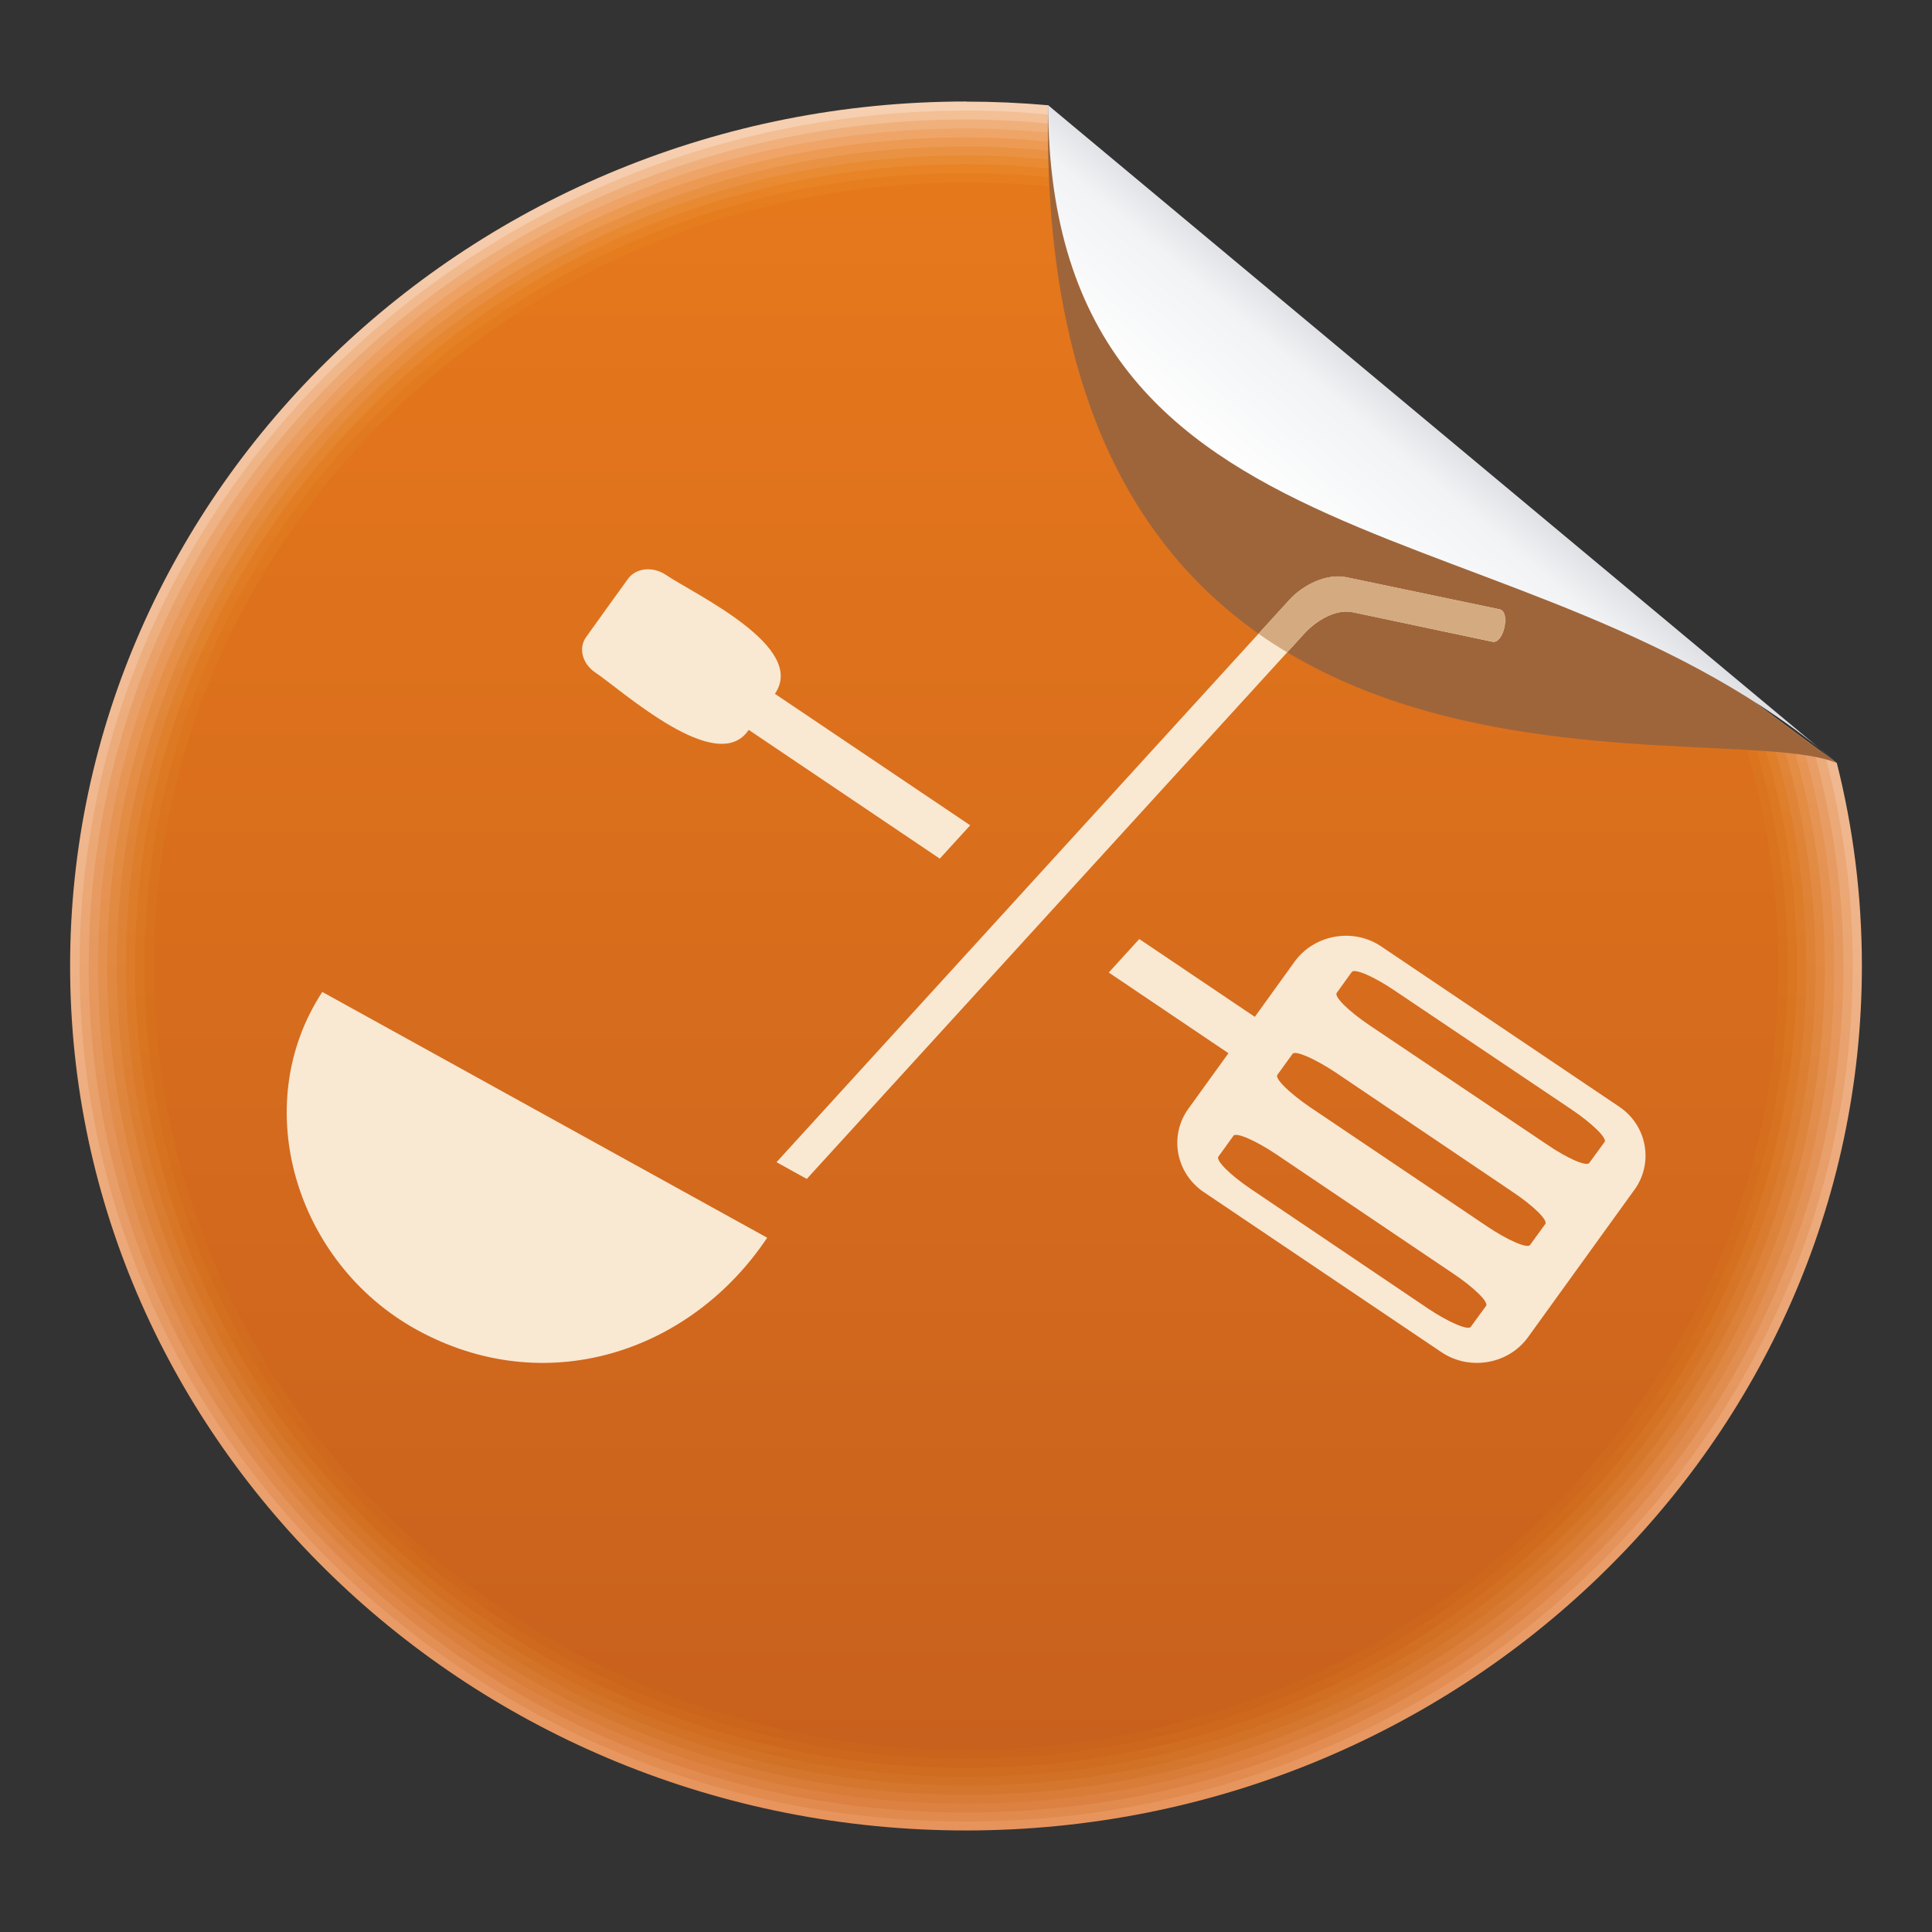 <?xml version="1.0" encoding="utf-8"?>
<!-- Generator: Adobe Illustrator 16.0.0, SVG Export Plug-In . SVG Version: 6.00 Build 0)  -->
<!DOCTYPE svg PUBLIC "-//W3C//DTD SVG 1.1//EN" "http://www.w3.org/Graphics/SVG/1.1/DTD/svg11.dtd">
<svg version="1.1" id="圖層_1" xmlns="http://www.w3.org/2000/svg" xmlns:xlink="http://www.w3.org/1999/xlink" x="0px" y="0px"
	 width="100px" height="100px" viewBox="0 0 100 100" enable-background="new 0 0 100 100" xml:space="preserve">
<rect x="0" y="0" width="100" height="100" fill="#333333" stroke="none"/>
<linearGradient id="SVGID_1_" gradientUnits="userSpaceOnUse" x1="-236.162" y1="-610.178" x2="-236.162" y2="-494.633" gradientTransform="matrix(0.774 0 0 -0.774 232.908 -377.839)">
	<stop  offset="0" style="stop-color:#E7945C"/>
	<stop  offset="1" style="stop-color:#F6D0B2"/>
</linearGradient>
<path fill="url(#SVGID_1_)" d="M50.004,5.259c1.429,0,2.84,0.064,4.245,0.188c12.733,12.184,26.397,23.481,40.825,34.045
	c0.85,3.37,1.297,6.894,1.297,10.506c0,24.644-20.828,44.746-46.367,44.746c-25.542,0-46.375-20.098-46.375-44.746
	c0-24.643,20.833-44.744,46.375-44.744V5.259z"/>
<linearGradient id="SVGID_2_" gradientUnits="userSpaceOnUse" x1="-295.214" y1="-468.049" x2="-295.214" y2="-379.486" gradientTransform="matrix(1 0 0 -1 345.222 -373.765)">
	<stop  offset="0" style="stop-color:#E18A4E"/>
	<stop  offset="1" style="stop-color:#F3BF95"/>
</linearGradient>
<path fill="url(#SVGID_2_)" d="M50.004,5.721c1.56,0,3.093,0.087,4.603,0.245C67.133,17.797,80.475,28.84,94.498,39.227
	c0.916,3.445,1.396,7.064,1.396,10.78c0,24.386-20.617,44.279-45.882,44.279C24.74,94.285,4.12,74.389,4.12,50.006
	c0-24.393,20.62-44.279,45.893-44.279L50.004,5.721z"/>
<linearGradient id="SVGID_3_" gradientUnits="userSpaceOnUse" x1="-295.219" y1="-467.581" x2="-295.219" y2="-379.951" gradientTransform="matrix(1 0 0 -1 345.222 -373.765)">
	<stop  offset="0" style="stop-color:#DC8141"/>
	<stop  offset="1" style="stop-color:#F0B07C"/>
</linearGradient>
<path fill="url(#SVGID_3_)" d="M50.004,6.186c1.681,0,3.337,0.096,4.97,0.292c12.297,11.477,25.322,22.262,38.94,32.481
	c0.968,3.524,1.499,7.229,1.499,11.045c0,24.133-20.402,43.813-45.41,43.813c-25.011,0-45.412-19.68-45.412-43.813
	C4.592,25.868,24.994,6.186,50.004,6.186z"/>
<linearGradient id="SVGID_4_" gradientUnits="userSpaceOnUse" x1="-295.217" y1="-467.12" x2="-295.217" y2="-380.411" gradientTransform="matrix(1 0 0 -1 345.222 -373.765)">
	<stop  offset="0" style="stop-color:#D87C37"/>
	<stop  offset="1" style="stop-color:#F0A568"/>
</linearGradient>
<path fill="url(#SVGID_4_)" d="M50.004,6.646c1.804,0,3.583,0.116,5.33,0.343c12.085,11.126,24.791,21.659,38.003,31.7
	c1.034,3.604,1.599,7.398,1.599,11.314c0,23.879-20.189,43.352-44.931,43.352c-24.75,0-44.93-19.473-44.93-43.352
	S25.255,6.646,50.004,6.646z"/>
<linearGradient id="SVGID_5_" gradientUnits="userSpaceOnUse" x1="-295.219" y1="-466.659" x2="-295.219" y2="-380.874" gradientTransform="matrix(1 0 0 -1 345.222 -373.765)">
	<stop  offset="0" style="stop-color:#D4762D"/>
	<stop  offset="1" style="stop-color:#ED9B54"/>
</linearGradient>
<path fill="url(#SVGID_5_)" d="M50.004,7.109c1.935,0,3.827,0.133,5.688,0.396c11.872,10.772,24.253,21.052,37.064,30.919
	c1.102,3.677,1.697,7.567,1.697,11.58c0,23.62-19.969,42.891-44.45,42.891c-24.489,0-44.454-19.268-44.454-42.891
	C5.551,26.376,25.524,7.109,50.004,7.109z"/>
<linearGradient id="SVGID_6_" gradientUnits="userSpaceOnUse" x1="-295.21" y1="-466.192" x2="-295.21" y2="-381.343" gradientTransform="matrix(1 0 0 -1 345.222 -373.765)">
	<stop  offset="0" style="stop-color:#D17126"/>
	<stop  offset="1" style="stop-color:#EA9244"/>
</linearGradient>
<path fill="url(#SVGID_6_)" d="M50.004,7.578c2.057,0,4.081,0.147,6.056,0.438c11.651,10.422,23.713,20.44,36.117,30.141
	c1.166,3.758,1.799,7.732,1.799,11.846c0,23.366-19.752,42.424-43.964,42.424c-24.22,0-43.966-19.063-43.966-42.424
	C6.046,26.64,25.785,7.578,50.004,7.578z"/>
<linearGradient id="SVGID_7_" gradientUnits="userSpaceOnUse" x1="-295.221" y1="-465.731" x2="-295.221" y2="-381.801" gradientTransform="matrix(1 0 0 -1 345.222 -373.765)">
	<stop  offset="0" style="stop-color:#CF6C20"/>
	<stop  offset="1" style="stop-color:#E98B33"/>
</linearGradient>
<path fill="url(#SVGID_7_)" d="M50.004,8.037c2.187,0,4.326,0.169,6.415,0.496c11.432,10.064,23.185,19.836,35.179,29.359
	c1.232,3.826,1.894,7.898,1.894,12.112c0,23.108-19.536,41.963-43.487,41.963c-23.95,0-43.494-18.855-43.494-41.963
	C6.51,26.888,26.055,8.037,50.004,8.037L50.004,8.037z"/>
<linearGradient id="SVGID_8_" gradientUnits="userSpaceOnUse" x1="-295.221" y1="-465.268" x2="-295.221" y2="-382.266" gradientTransform="matrix(1 0 0 -1 345.222 -373.765)">
	<stop  offset="0" style="stop-color:#CC671D"/>
	<stop  offset="1" style="stop-color:#E88326"/>
</linearGradient>
<path fill="url(#SVGID_8_)" d="M50.004,8.501c2.31,0,4.57,0.185,6.773,0.543c11.222,9.712,22.646,19.23,34.241,28.579
	c1.298,3.908,1.991,8.068,1.991,12.379c0,22.854-19.315,41.5-43.005,41.5c-23.688,0-43.013-18.646-43.013-41.5
	C6.992,27.144,26.316,8.501,50.004,8.501z"/>
<linearGradient id="SVGID_9_" gradientUnits="userSpaceOnUse" x1="-295.216" y1="-464.803" x2="-295.216" y2="-382.724" gradientTransform="matrix(1 0 0 -1 345.222 -373.765)">
	<stop  offset="0" style="stop-color:#CA641C"/>
	<stop  offset="1" style="stop-color:#E67E1F"/>
</linearGradient>
<path fill="url(#SVGID_9_)" d="M50.004,8.959c2.432,0,4.816,0.207,7.14,0.597c11.001,9.359,22.107,18.619,33.295,27.798
	c1.361,3.979,2.098,8.237,2.098,12.649c0,22.6-19.109,41.036-42.533,41.036c-23.427,0-42.531-18.43-42.531-41.036
	S26.577,8.959,50.004,8.959z"/>
<linearGradient id="SVGID_10_" gradientUnits="userSpaceOnUse" x1="-224.336" y1="-628.23" x2="-224.336" y2="-519.115" gradientTransform="matrix(0.744 0 0 -0.744 216.846 -376.634)">
	<stop  offset="0" style="stop-color:#C8611D"/>
	<stop  offset="1" style="stop-color:#E6781C"/>
</linearGradient>
<path fill="url(#SVGID_10_)" d="M50.004,9.433c2.554,0,5.06,0.22,7.5,0.644l32.354,27.017c1.42,4.06,2.195,8.402,2.195,12.914
	c0,22.347-18.891,40.576-42.05,40.576c-23.158,0-42.045-18.229-42.045-40.576C7.959,27.655,26.847,9.433,50.004,9.433z"/>
<path fill="#9F653A" d="M54.249,5.448C53.522,44.79,88.652,36.831,95.074,39.493C80.305,28.699,66.766,17.323,54.249,5.448z"/>
<linearGradient id="SVGID_11_" gradientUnits="userSpaceOnUse" x1="-205.314" y1="-517.308" x2="-213.224" y2="-526.645" gradientTransform="matrix(0.774 0 0 -0.774 233.861 -378.406)">
	<stop  offset="0" style="stop-color:#DCDDE1"/>
	<stop  offset="0.29" style="stop-color:#F2F3F5"/>
	<stop  offset="1" style="stop-color:#FFFFFF"/>
</linearGradient>
<path fill="url(#SVGID_11_)" d="M54.249,5.444c0.085,24.782,24.916,20.295,40.825,34.042L54.249,5.444z"/>
<path fill="#F9E8D2" d="M16.682,51.342L39.71,64.064c-3.978,5.955-11.514,8.434-18.172,4.746
	C15.335,65.375,12.81,57.264,16.682,51.342z M77.615,31.538l-7.92-1.658c-1.036-0.216-2.243,0.396-2.946,1.157L40.192,60.154
	l1.567,0.867l25.778-28.256c0.608-0.651,1.6-1.259,2.493-1.075l7.223,1.528c0.578,0.116,0.945-1.561,0.366-1.681H77.615z
	 M84.592,61.59l-5.504,7.627c-1.012,1.402-3.031,1.748-4.48,0.771l-12.297-8.283c-1.453-0.98-1.811-2.926-0.799-4.32l2.072-2.871
	l-6.194-4.176l1.579-1.734l5.98,4.028l2.072-2.875c1.021-1.392,3.041-1.75,4.481-0.762l12.302,8.283
	c1.457,0.975,1.799,2.92,0.791,4.313H84.592z M76.922,67.592c0.135-0.197-0.624-0.951-1.715-1.678l-9.143-6.164
	c-1.085-0.73-2.09-1.156-2.221-0.963l-0.782,1.084c-0.14,0.195,0.616,0.953,1.701,1.682l9.144,6.17
	c1.082,0.725,2.08,1.146,2.219,0.955l0.793-1.086H76.922z M79.985,63.352c0.14-0.199-0.624-0.949-1.714-1.674l-9.143-6.17
	c-1.086-0.719-2.09-1.154-2.225-0.961l-0.787,1.088c-0.139,0.193,0.624,0.943,1.701,1.678l9.157,6.166
	c1.075,0.723,2.081,1.154,2.22,0.963L79.985,63.352L79.985,63.352z M83.055,59.109c0.139-0.193-0.629-0.951-1.706-1.678l-9.164-6.16
	c-1.077-0.733-2.077-1.157-2.216-0.963l-0.779,1.081c-0.154,0.193,0.613,0.949,1.706,1.686l9.155,6.15
	c1.069,0.734,2.072,1.172,2.211,0.965l0.789-1.08H83.055z M34.456,29.748c-0.67-0.445-1.534-0.353-1.942,0.201
	c-0.723,1.008-1.464,2.02-2.175,3.024c-0.413,0.561-0.201,1.374,0.454,1.823c1.428,0.951,6.328,5.43,7.96,2.982l9.89,6.665
	l1.575-1.726l-10.109-6.806c1.68-2.435-4.117-5.128-5.656-6.164H34.456z"/>
<path fill="#D4AA80" d="M65.143,32.803c0.48,0.338,0.979,0.662,1.484,0.962l0.906-1c0.596-0.655,1.6-1.259,2.488-1.075l7.228,1.523
	c0.571,0.121,0.945-1.557,0.366-1.677l-7.92-1.658c-1.036-0.216-2.252,0.392-2.946,1.157L65.143,32.803z"/>
</svg>
